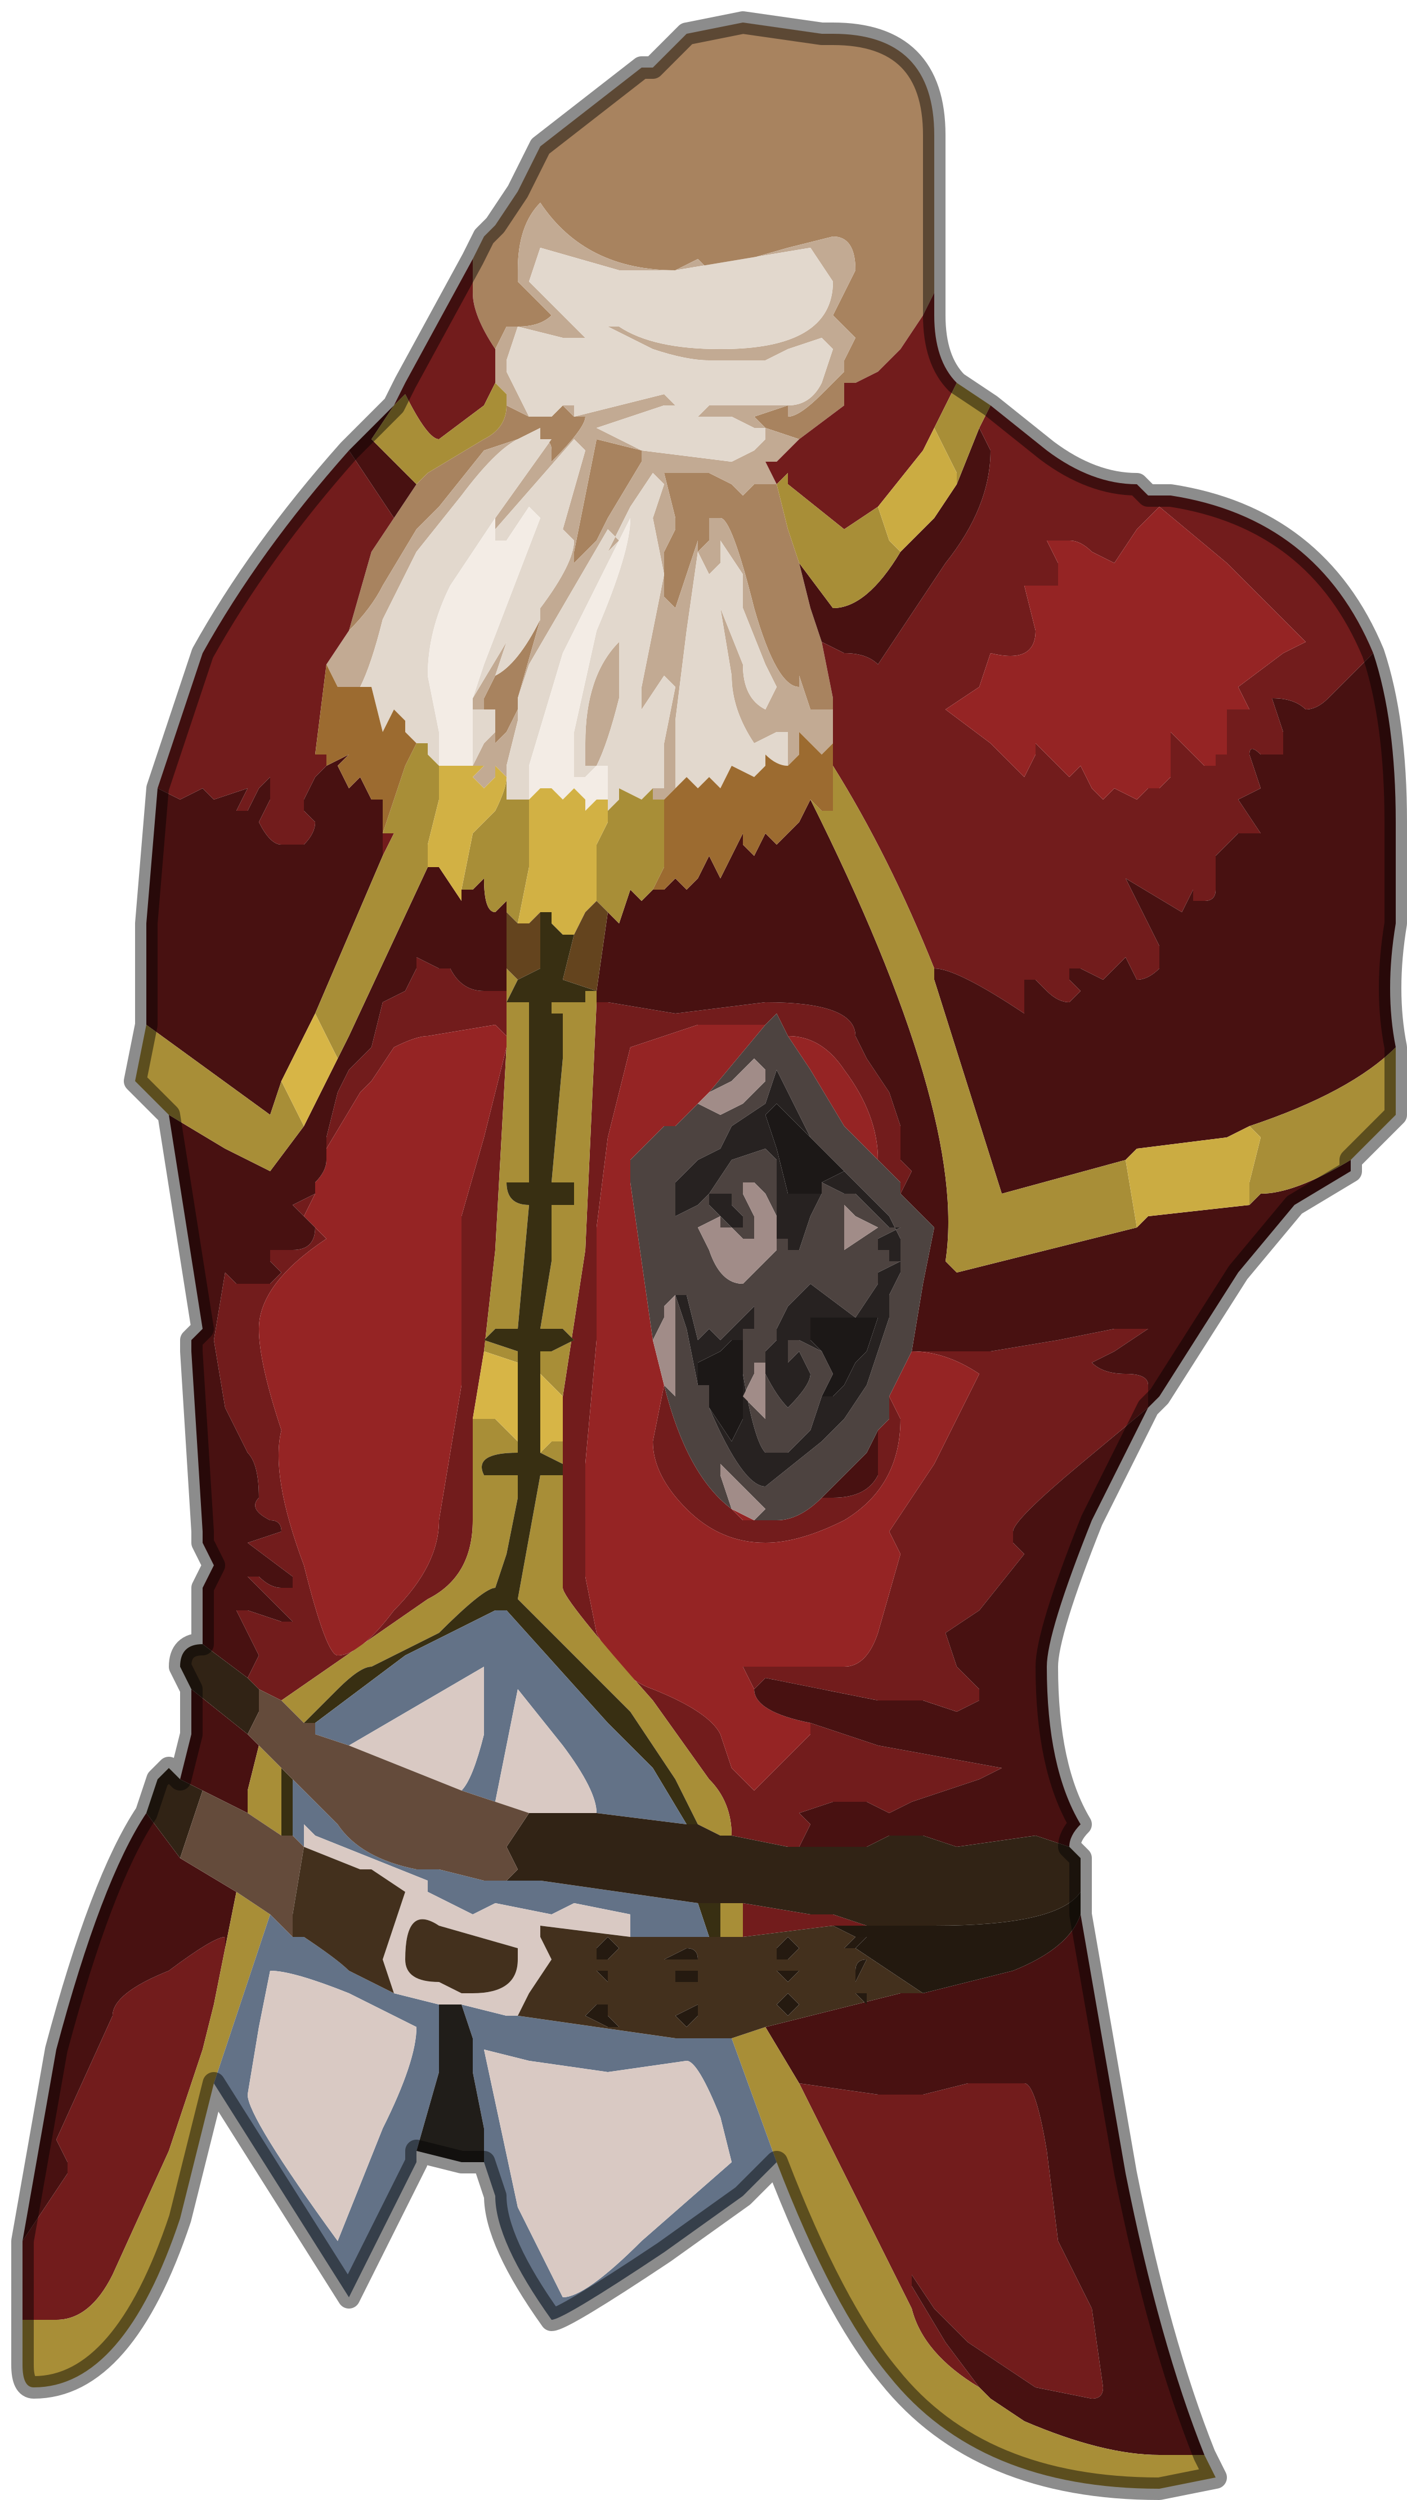 <?xml version="1.0" encoding="UTF-8" standalone="no"?>
<svg xmlns:xlink="http://www.w3.org/1999/xlink" height="11.1px" width="6.25px" xmlns="http://www.w3.org/2000/svg">
  <g transform="matrix(1.0, 0.0, 0.0, 1.0, 3.0, 6.5)">
    <path d="M-0.7 -5.65 L-0.6 -5.85 -0.15 -6.2 -0.1 -6.2 0.05 -6.35 0.3 -6.4 0.65 -6.35 0.7 -6.35 Q1.15 -6.35 1.15 -5.9 L1.15 -5.6 Q1.15 -5.5 1.15 -5.45 L1.15 -5.2 1.1 -5.1 1.0 -4.95 0.9 -4.85 0.8 -4.8 0.75 -4.8 0.75 -4.7 0.55 -4.55 0.55 -4.55 0.4 -4.6 0.45 -4.6 0.4 -4.6 0.35 -4.65 0.5 -4.7 0.5 -4.65 Q0.55 -4.65 0.65 -4.75 L0.65 -4.75 0.75 -4.85 0.75 -4.9 0.8 -5.0 0.7 -5.1 0.75 -5.2 0.8 -5.3 Q0.8 -5.45 0.7 -5.45 L0.5 -5.4 0.15 -5.3 0.1 -5.35 0.0 -5.3 Q-0.4 -5.3 -0.6 -5.6 -0.7 -5.5 -0.7 -5.3 L-0.7 -5.25 -0.55 -5.1 Q-0.6 -5.05 -0.7 -5.05 L-0.75 -5.05 -0.8 -4.95 Q-0.9 -5.1 -0.9 -5.2 L-0.9 -5.35 -0.85 -5.45 -0.8 -5.5 -0.7 -5.65 M-0.65 -4.65 L-0.55 -4.65 -0.5 -4.7 -0.45 -4.65 -0.45 -4.65 -0.4 -4.65 Q-0.4 -4.6 -0.55 -4.45 L-0.55 -4.45 -0.55 -4.5 Q-0.55 -4.55 -0.6 -4.55 L-0.6 -4.55 -0.6 -4.6 -0.7 -4.55 -0.85 -4.5 -1.05 -4.25 -1.15 -4.15 -1.15 -4.15 -1.3 -3.9 Q-1.35 -3.8 -1.45 -3.7 L-1.35 -4.05 -1.25 -4.2 -1.15 -4.35 -1.1 -4.4 -0.85 -4.55 Q-0.75 -4.6 -0.75 -4.7 L-0.65 -4.65 -0.65 -4.65 M-0.15 -4.5 L-0.15 -4.5 -0.15 -4.45 -0.3 -4.2 -0.35 -4.1 -0.45 -4.0 -0.45 -4.05 -0.4 -4.3 -0.35 -4.55 -0.15 -4.5 M0.55 -4.0 L0.6 -3.8 0.65 -3.65 0.7 -3.4 0.7 -3.35 0.65 -3.35 0.6 -3.35 0.55 -3.5 0.55 -3.45 Q0.45 -3.45 0.35 -3.8 0.25 -4.2 0.2 -4.2 L0.15 -4.2 0.15 -4.1 0.1 -4.05 0.1 -4.1 0.05 -3.95 0.0 -3.8 -0.05 -3.85 -0.05 -4.05 0.0 -4.15 0.0 -4.2 -0.05 -4.4 0.0 -4.4 0.15 -4.4 0.25 -4.35 0.3 -4.3 0.35 -4.35 0.4 -4.35 0.4 -4.35 0.45 -4.35 0.45 -4.35 0.5 -4.15 0.55 -4.0 M-0.6 -3.75 L-0.7 -3.4 -0.7 -3.35 -0.75 -3.25 -0.8 -3.2 -0.8 -3.25 -0.8 -3.35 -0.85 -3.35 -0.85 -3.35 -0.85 -3.4 -0.8 -3.5 Q-0.7 -3.55 -0.6 -3.75" fill="#a8835f" fill-rule="evenodd" stroke="none"/>
    <path d="M0.4 -4.6 L0.35 -4.6 0.25 -4.65 0.1 -4.65 0.15 -4.7 0.15 -4.7 0.2 -4.7 0.5 -4.7 Q0.6 -4.7 0.65 -4.8 L0.7 -4.95 0.65 -5.0 0.5 -4.95 0.4 -4.9 0.15 -4.9 Q0.05 -4.9 -0.1 -4.95 L-0.3 -5.05 -0.3 -5.05 -0.25 -5.05 Q-0.1 -4.95 0.2 -4.95 0.7 -4.95 0.7 -5.25 L0.6 -5.4 0.3 -5.35 0.0 -5.3 -0.25 -5.3 -0.6 -5.4 -0.6 -5.4 -0.65 -5.25 -0.5 -5.1 -0.4 -5.0 -0.4 -5.0 -0.5 -5.0 -0.7 -5.05 -0.75 -4.9 -0.75 -4.85 -0.7 -4.75 -0.65 -4.65 -0.65 -4.65 -0.75 -4.7 -0.75 -4.75 -0.8 -4.8 -0.8 -4.95 -0.75 -5.05 -0.7 -5.05 Q-0.6 -5.05 -0.55 -5.1 L-0.7 -5.25 -0.7 -5.3 Q-0.7 -5.5 -0.6 -5.6 -0.4 -5.3 0.0 -5.3 L0.1 -5.35 0.15 -5.3 0.5 -5.4 0.7 -5.45 Q0.8 -5.45 0.8 -5.3 L0.75 -5.2 0.7 -5.1 0.8 -5.0 0.75 -4.9 0.75 -4.85 0.65 -4.75 0.65 -4.75 Q0.55 -4.65 0.5 -4.65 L0.5 -4.7 0.35 -4.65 0.4 -4.6 0.55 -4.55 0.55 -4.55 0.45 -4.45 0.4 -4.45 0.45 -4.35 0.4 -4.35 0.4 -4.35 0.35 -4.35 0.3 -4.3 0.25 -4.35 0.15 -4.4 0.0 -4.4 -0.05 -4.4 0.0 -4.2 0.0 -4.15 -0.05 -4.05 -0.05 -3.85 0.0 -3.8 0.05 -3.95 0.1 -4.1 0.1 -4.05 0.15 -4.1 0.15 -4.2 0.2 -4.2 Q0.25 -4.2 0.35 -3.8 0.45 -3.45 0.55 -3.45 L0.55 -3.5 0.6 -3.35 0.65 -3.35 0.7 -3.35 0.7 -3.2 0.7 -3.2 0.65 -3.15 0.55 -3.25 0.55 -3.25 0.55 -3.15 0.5 -3.1 0.5 -3.25 0.45 -3.25 0.35 -3.2 Q0.25 -3.35 0.25 -3.5 L0.2 -3.8 0.3 -3.55 Q0.3 -3.4 0.4 -3.35 L0.4 -3.35 0.45 -3.45 0.4 -3.55 0.3 -3.8 0.3 -3.95 0.2 -4.1 0.2 -4.0 0.15 -3.95 0.1 -4.05 0.05 -3.7 0.0 -3.3 0.0 -3.0 -0.05 -2.95 -0.05 -2.95 -0.1 -2.95 -0.1 -3.0 -0.05 -3.0 -0.05 -3.2 0.0 -3.45 -0.05 -3.5 -0.15 -3.35 -0.15 -3.45 -0.05 -3.95 -0.1 -4.2 -0.05 -4.35 -0.1 -4.4 -0.2 -4.25 -0.3 -4.05 -0.3 -4.05 -0.25 -4.1 -0.3 -4.15 -0.3 -4.15 -0.65 -3.55 -0.7 -3.4 -0.6 -3.75 -0.6 -3.8 Q-0.45 -4.0 -0.45 -4.1 L-0.5 -4.15 -0.4 -4.5 -0.45 -4.55 -0.8 -4.15 -0.8 -4.2 -0.55 -4.55 -0.6 -4.55 -0.6 -4.55 Q-0.55 -4.55 -0.55 -4.5 L-0.55 -4.45 -0.55 -4.45 Q-0.4 -4.6 -0.4 -4.65 L-0.45 -4.65 -0.05 -4.75 0.0 -4.7 -0.05 -4.7 -0.35 -4.6 -0.15 -4.5 0.25 -4.45 0.35 -4.5 0.4 -4.55 0.4 -4.6 M-0.5 -4.7 L-0.45 -4.7 -0.45 -4.65 -0.5 -4.7 M-0.8 -4.15 L-0.8 -4.15 M-0.15 -4.5 L-0.35 -4.55 -0.4 -4.3 -0.45 -4.05 -0.45 -4.0 -0.35 -4.1 -0.3 -4.2 -0.15 -4.45 -0.15 -4.5 M-0.7 -4.55 Q-0.8 -4.5 -0.95 -4.3 L-1.15 -4.05 -1.3 -3.75 Q-1.35 -3.55 -1.4 -3.45 L-1.5 -3.45 -1.55 -3.55 -1.45 -3.7 Q-1.35 -3.8 -1.3 -3.9 L-1.15 -4.15 -1.15 -4.15 -1.05 -4.25 -0.85 -4.5 -0.7 -4.55 M-0.75 -3.05 L-0.8 -3.1 -0.8 -3.05 -0.85 -3.0 -0.9 -3.05 -0.9 -3.05 -0.85 -3.1 -0.9 -3.1 -0.9 -3.1 -0.85 -3.2 -0.8 -3.25 -0.8 -3.2 -0.75 -3.25 -0.7 -3.35 -0.7 -3.3 -0.75 -3.1 -0.75 -3.05 M-0.4 -3.2 Q-0.4 -3.5 -0.25 -3.65 L-0.25 -3.4 Q-0.3 -3.2 -0.35 -3.1 L-0.4 -3.1 -0.4 -3.2 M-0.9 -3.4 L-0.75 -3.65 -0.75 -3.65 -0.8 -3.5 -0.85 -3.4 -0.85 -3.35 -0.85 -3.35 -0.9 -3.35 -0.9 -3.4" fill="#c2aa93" fill-rule="evenodd" stroke="none"/>
    <path d="M-0.65 -4.65 L-0.7 -4.75 -0.75 -4.85 -0.75 -4.9 -0.7 -5.05 -0.5 -5.0 -0.4 -5.0 -0.4 -5.0 -0.5 -5.1 -0.65 -5.25 -0.6 -5.4 -0.6 -5.4 -0.25 -5.3 0.0 -5.3 0.3 -5.35 0.6 -5.4 0.7 -5.25 Q0.7 -4.95 0.2 -4.95 -0.1 -4.95 -0.25 -5.05 L-0.3 -5.05 -0.3 -5.05 -0.1 -4.95 Q0.05 -4.9 0.15 -4.9 L0.4 -4.9 0.5 -4.95 0.65 -5.0 0.7 -4.95 0.65 -4.8 Q0.6 -4.7 0.5 -4.7 L0.2 -4.7 0.15 -4.7 0.15 -4.7 0.1 -4.65 0.25 -4.65 0.35 -4.6 0.4 -4.6 0.4 -4.55 0.35 -4.5 0.25 -4.45 -0.15 -4.5 -0.35 -4.6 -0.05 -4.7 0.0 -4.7 -0.05 -4.75 -0.45 -4.65 -0.45 -4.7 -0.5 -4.7 -0.55 -4.65 -0.65 -4.65 M-0.45 -4.65 L-0.45 -4.65 M-0.15 -4.5 L-0.15 -4.5 M0.4 -4.6 L0.45 -4.6 0.4 -4.6 M0.0 -3.0 L0.0 -3.3 0.05 -3.7 0.1 -4.05 0.15 -3.95 0.2 -4.0 0.2 -4.1 0.3 -3.95 0.3 -3.8 0.4 -3.55 0.45 -3.45 0.4 -3.35 0.4 -3.35 Q0.3 -3.4 0.3 -3.55 L0.2 -3.8 0.25 -3.5 Q0.25 -3.35 0.35 -3.2 L0.45 -3.25 0.5 -3.25 0.5 -3.1 0.5 -3.1 Q0.45 -3.1 0.4 -3.15 L0.4 -3.1 0.35 -3.05 0.25 -3.1 0.2 -3.0 0.15 -3.05 0.1 -3.0 Q0.1 -3.0 0.05 -3.05 L0.0 -3.0 M-0.6 -4.55 L-0.55 -4.55 -0.8 -4.2 -0.8 -4.15 -0.45 -4.55 -0.4 -4.5 -0.5 -4.15 -0.45 -4.1 Q-0.45 -4.0 -0.6 -3.8 L-0.6 -3.75 Q-0.7 -3.55 -0.8 -3.5 L-0.75 -3.65 -0.75 -3.65 -0.9 -3.4 -0.85 -3.55 -0.6 -4.2 -0.65 -4.25 -0.75 -4.1 -0.8 -4.1 -0.8 -4.15 -0.8 -4.2 -1.0 -3.9 Q-1.1 -3.7 -1.1 -3.5 L-1.05 -3.25 -1.05 -3.1 -1.05 -3.1 -1.1 -3.15 Q-1.1 -3.2 -1.1 -3.2 L-1.15 -3.2 -1.15 -3.2 -1.2 -3.25 -1.2 -3.3 -1.25 -3.35 -1.3 -3.25 -1.35 -3.45 -1.4 -3.45 Q-1.35 -3.55 -1.3 -3.75 L-1.15 -4.05 -0.95 -4.3 Q-0.8 -4.5 -0.7 -4.55 L-0.6 -4.6 -0.6 -4.55 M-0.7 -3.4 L-0.65 -3.55 -0.3 -4.15 -0.3 -4.15 -0.25 -4.1 -0.3 -4.05 -0.3 -4.05 -0.2 -4.25 -0.1 -4.4 -0.05 -4.35 -0.1 -4.2 -0.05 -3.95 -0.15 -3.45 -0.15 -3.35 -0.05 -3.5 0.0 -3.45 -0.05 -3.2 -0.05 -3.0 -0.1 -3.0 -0.1 -2.95 -0.1 -3.0 -0.15 -2.95 -0.25 -3.0 -0.25 -2.95 -0.3 -2.9 -0.3 -2.95 -0.3 -3.1 -0.35 -3.1 -0.4 -3.05 -0.45 -3.05 -0.45 -3.25 -0.35 -3.7 Q-0.2 -4.05 -0.2 -4.2 L-0.2 -4.2 -0.5 -3.6 -0.65 -3.1 -0.65 -2.95 -0.65 -2.95 -0.65 -2.95 -0.75 -2.95 -0.75 -3.05 -0.75 -3.05 -0.75 -3.1 -0.7 -3.3 -0.7 -3.35 -0.7 -3.4 M-0.4 -3.2 L-0.4 -3.1 -0.35 -3.1 Q-0.3 -3.2 -0.25 -3.4 L-0.25 -3.65 Q-0.4 -3.5 -0.4 -3.2 M-0.9 -3.35 L-0.85 -3.35 -0.85 -3.35 -0.85 -3.35 -0.8 -3.35 -0.8 -3.25 -0.85 -3.2 -0.9 -3.1 -0.9 -3.35" fill="#e2d8cd" fill-rule="evenodd" stroke="none"/>
    <path d="M1.15 -5.2 L1.15 -5.1 Q1.15 -4.9 1.25 -4.8 L1.25 -4.8 1.15 -4.6 1.1 -4.5 0.9 -4.25 0.75 -4.15 0.5 -4.35 0.5 -4.4 0.45 -4.35 0.4 -4.45 0.45 -4.45 0.55 -4.55 0.75 -4.7 0.75 -4.8 0.8 -4.8 0.9 -4.85 1.0 -4.95 1.1 -5.1 1.15 -5.2 M1.4 -4.7 L1.65 -4.5 Q1.85 -4.35 2.05 -4.35 L2.1 -4.3 2.2 -4.3 Q2.85 -4.2 3.1 -3.6 L2.95 -3.45 2.95 -3.45 2.9 -3.4 Q2.85 -3.35 2.8 -3.35 2.75 -3.4 2.65 -3.4 L2.7 -3.25 2.7 -3.15 2.65 -3.15 2.6 -3.15 Q2.55 -3.2 2.55 -3.15 L2.6 -3.0 2.5 -2.95 2.6 -2.8 2.5 -2.8 2.45 -2.75 2.4 -2.7 2.4 -2.55 Q2.4 -2.5 2.35 -2.5 L2.3 -2.5 2.3 -2.55 2.25 -2.45 2.0 -2.6 2.15 -2.3 2.15 -2.2 Q2.1 -2.15 2.05 -2.15 L2.0 -2.25 1.9 -2.15 1.8 -2.2 1.75 -2.2 1.75 -2.15 1.8 -2.1 1.75 -2.05 Q1.7 -2.05 1.65 -2.1 L1.6 -2.15 1.55 -2.15 1.55 -2.0 Q1.25 -2.2 1.15 -2.2 0.95 -2.7 0.7 -3.1 L0.7 -3.2 0.7 -3.35 0.7 -3.4 0.65 -3.65 0.75 -3.6 Q0.85 -3.6 0.9 -3.55 L1.2 -4.0 Q1.4 -4.25 1.4 -4.5 L1.35 -4.6 1.4 -4.7 1.4 -4.7 M2.1 -0.25 L2.1 -0.25 1.8 0.0 Q1.5 0.25 1.5 0.3 L1.5 0.35 1.55 0.4 1.35 0.65 1.2 0.75 1.25 0.9 1.35 1.0 1.35 1.05 1.25 1.1 1.1 1.05 0.9 1.05 0.4 0.95 0.35 1.0 0.3 0.9 0.35 0.9 0.55 0.9 0.75 0.9 Q0.85 0.9 0.9 0.75 L1.0 0.4 0.95 0.3 1.15 0.0 1.25 -0.2 1.3 -0.3 1.35 -0.4 Q1.2 -0.5 1.05 -0.5 L1.4 -0.5 1.7 -0.55 1.95 -0.6 2.1 -0.6 1.95 -0.5 1.85 -0.45 Q1.9 -0.4 2.0 -0.4 2.1 -0.4 2.1 -0.35 L2.1 -0.25 M-2.9 3.8 L-2.9 3.45 -2.7 3.15 -2.7 3.1 -2.75 3.0 -2.5 2.45 Q-2.5 2.35 -2.25 2.25 -2.05 2.1 -2.0 2.1 L-2.0 2.15 -2.05 2.4 -2.1 2.6 -2.25 3.05 -2.5 3.6 Q-2.6 3.8 -2.75 3.8 L-2.9 3.8 M-2.3 -3.0 L-2.1 -3.6 Q-1.85 -4.05 -1.45 -4.5 L-1.35 -4.35 -1.25 -4.2 -1.35 -4.05 -1.45 -3.7 -1.55 -3.55 -1.6 -3.15 -1.55 -3.15 -1.55 -3.1 -1.6 -3.05 -1.65 -2.95 -1.65 -2.9 -1.6 -2.85 Q-1.6 -2.8 -1.65 -2.75 L-1.75 -2.75 Q-1.8 -2.75 -1.85 -2.85 L-1.8 -2.95 -1.8 -3.05 -1.85 -3.0 -1.9 -2.9 -1.95 -2.9 -1.9 -3.0 -1.9 -3.0 -2.05 -2.95 -2.1 -3.0 -2.2 -2.95 -2.3 -3.0 M-1.25 -4.7 L-1.2 -4.8 -0.9 -5.35 -0.9 -5.2 Q-0.9 -5.1 -0.8 -4.95 L-0.8 -4.8 -0.85 -4.7 -1.05 -4.55 Q-1.1 -4.55 -1.2 -4.75 L-1.25 -4.7 M-0.85 -5.45 L-0.8 -5.5 -0.7 -5.65 -0.8 -5.5 -0.85 -5.45 M2.15 -4.25 L2.05 -4.15 1.95 -4.0 1.85 -4.05 Q1.8 -4.1 1.75 -4.1 L1.7 -4.1 1.65 -4.1 1.7 -4.0 1.7 -3.9 1.55 -3.9 1.6 -3.7 Q1.6 -3.55 1.4 -3.6 L1.35 -3.45 1.2 -3.35 1.4 -3.2 Q1.5 -3.1 1.55 -3.05 L1.6 -3.15 1.6 -3.2 1.75 -3.05 1.8 -3.1 1.85 -3.0 1.9 -2.95 1.95 -3.0 2.05 -2.95 2.1 -3.0 2.15 -3.0 2.15 -3.0 2.2 -3.05 2.2 -3.2 Q2.2 -3.25 2.2 -3.25 L2.35 -3.1 2.35 -3.1 2.4 -3.1 2.4 -3.15 2.45 -3.15 2.45 -3.35 2.5 -3.35 2.55 -3.35 2.5 -3.45 2.7 -3.6 2.8 -3.65 2.45 -4.0 2.15 -4.25 M0.5 -1.9 L0.45 -2.0 0.4 -1.95 0.35 -1.95 0.1 -1.95 -0.2 -1.85 -0.3 -1.45 -0.35 -1.05 -0.35 -0.55 -0.4 0.0 -0.4 0.5 -0.35 0.75 Q-0.25 0.95 -0.1 1.0 0.15 1.1 0.2 1.2 L0.25 1.35 0.35 1.45 0.6 1.2 0.6 1.15 0.9 1.25 1.45 1.35 1.35 1.4 1.2 1.45 1.05 1.5 0.95 1.55 0.85 1.5 0.7 1.5 0.55 1.55 0.6 1.6 0.55 1.7 0.5 1.7 0.25 1.65 Q0.25 1.5 0.15 1.4 L-0.1 1.05 Q-0.5 0.6 -0.5 0.55 L-0.5 0.0 -0.5 -0.1 -0.5 -0.3 -0.4 -0.95 -0.35 -2.05 -0.3 -2.05 0.0 -2.0 0.4 -2.05 Q0.8 -2.05 0.8 -1.9 L0.85 -1.8 0.95 -1.65 1.0 -1.5 1.0 -1.35 1.05 -1.3 1.0 -1.2 1.0 -1.25 0.9 -1.35 Q0.9 -1.55 0.75 -1.75 0.65 -1.9 0.5 -1.9 M-0.05 -0.35 Q0.05 0.05 0.25 0.2 L0.3 0.25 0.35 0.25 0.45 0.25 Q0.55 0.25 0.65 0.15 L0.7 0.15 Q0.85 0.15 0.9 0.05 L0.9 -0.15 0.95 -0.2 0.95 -0.3 1.0 -0.2 Q1.0 0.1 0.75 0.25 0.55 0.35 0.4 0.35 0.2 0.35 0.05 0.2 -0.1 0.05 -0.1 -0.1 L-0.05 -0.35 M1.1 -0.8 L1.1 -0.8 1.15 -0.8 1.1 -0.8 M-1.3 -2.7 L-1.3 -2.8 -1.25 -2.8 -1.3 -2.7 M-0.5 0.0 L-0.5 0.0 M-1.55 -1.4 L-1.55 -1.45 -1.5 -1.65 -1.45 -1.75 -1.35 -1.85 -1.3 -2.05 -1.2 -2.1 -1.15 -2.2 -1.15 -2.25 -1.05 -2.2 -1.0 -2.2 -1.0 -2.2 Q-0.95 -2.1 -0.85 -2.1 L-0.75 -2.1 -0.75 -1.9 -0.8 -1.95 -1.1 -1.9 Q-1.15 -1.9 -1.25 -1.85 L-1.35 -1.7 -1.4 -1.65 -1.55 -1.4 -1.55 -1.4 M-1.6 -1.05 L-1.55 -1.0 Q-1.85 -0.8 -1.85 -0.6 -1.85 -0.45 -1.75 -0.15 -1.8 0.05 -1.65 0.45 -1.55 0.85 -1.5 0.85 -1.4 0.85 -1.25 0.65 -1.05 0.45 -1.05 0.25 L-0.95 -0.35 -0.95 -1.1 -0.85 -1.45 -0.75 -1.85 -0.8 -0.95 -0.85 -0.5 -0.9 -0.2 -0.9 0.25 Q-0.9 0.5 -1.1 0.6 L-1.75 1.05 -1.85 1.0 -1.9 0.95 -1.85 0.85 -1.95 0.65 -1.95 0.65 -1.9 0.65 -1.75 0.7 -1.7 0.7 -1.9 0.5 -1.9 0.5 -1.85 0.5 Q-1.8 0.55 -1.75 0.55 L-1.7 0.55 -1.7 0.5 -1.9 0.35 -1.75 0.3 Q-1.75 0.25 -1.8 0.25 -1.9 0.2 -1.85 0.15 -1.85 0.0 -1.9 -0.05 L-2.0 -0.25 -2.05 -0.55 -2.0 -0.85 -1.95 -0.8 -1.85 -0.8 -1.8 -0.8 -1.75 -0.85 -1.8 -0.9 -1.8 -0.95 -1.7 -0.95 Q-1.6 -0.95 -1.6 -1.05 M-1.6 -1.2 L-1.65 -1.1 -1.7 -1.15 -1.6 -1.2 M0.3 2.1 L0.3 1.95 0.6 2.0 0.65 2.0 0.7 2.0 0.85 2.05 0.7 2.05 0.3 2.1 M0.55 2.75 L0.9 2.8 1.1 2.8 1.3 2.75 1.55 2.75 Q1.6 2.75 1.65 3.05 L1.7 3.45 1.85 3.75 1.9 4.1 Q1.9 4.15 1.85 4.15 L1.6 4.1 1.3 3.9 1.15 3.75 1.05 3.6 1.05 3.65 1.2 3.9 1.35 4.1 Q1.1 3.95 1.05 3.75 L0.55 2.75" fill="#721c1c" fill-rule="evenodd" stroke="none"/>
    <path d="M2.15 -4.25 L2.45 -4.0 2.8 -3.65 2.7 -3.6 2.5 -3.45 2.55 -3.35 2.5 -3.35 2.45 -3.35 2.45 -3.15 2.4 -3.15 2.4 -3.1 2.35 -3.1 2.35 -3.1 2.2 -3.25 Q2.2 -3.25 2.2 -3.2 L2.2 -3.05 2.15 -3.0 2.15 -3.0 2.1 -3.0 2.05 -2.95 1.95 -3.0 1.9 -2.95 1.85 -3.0 1.8 -3.1 1.75 -3.05 1.6 -3.2 1.6 -3.15 1.55 -3.05 Q1.5 -3.1 1.4 -3.2 L1.2 -3.35 1.35 -3.45 1.4 -3.6 Q1.6 -3.55 1.6 -3.7 L1.55 -3.9 1.7 -3.9 1.7 -4.0 1.65 -4.1 1.7 -4.1 1.75 -4.1 Q1.8 -4.1 1.85 -4.05 L1.95 -4.0 2.05 -4.15 2.15 -4.25 M0.4 -1.95 L0.15 -1.65 0.1 -1.6 0.0 -1.5 -0.05 -1.5 -0.2 -1.35 -0.2 -1.25 -0.1 -0.55 -0.05 -0.35 -0.05 -0.35 -0.1 -0.1 Q-0.1 0.05 0.05 0.2 0.2 0.35 0.4 0.35 0.55 0.35 0.75 0.25 1.0 0.1 1.0 -0.2 L0.95 -0.3 1.05 -0.5 Q1.2 -0.5 1.35 -0.4 L1.3 -0.3 1.25 -0.2 1.15 0.0 0.95 0.3 1.0 0.4 0.9 0.75 Q0.85 0.9 0.75 0.9 L0.55 0.9 0.35 0.9 0.3 0.9 0.35 1.0 Q0.35 1.1 0.6 1.15 L0.6 1.2 0.35 1.45 0.25 1.35 0.2 1.2 Q0.15 1.1 -0.1 1.0 -0.25 0.95 -0.35 0.75 L-0.4 0.5 -0.4 0.0 -0.35 -0.55 -0.35 -1.05 -0.3 -1.45 -0.2 -1.85 0.1 -1.95 0.35 -1.95 0.4 -1.95 M0.9 -1.35 L0.8 -1.45 0.75 -1.5 0.6 -1.75 0.5 -1.9 Q0.65 -1.9 0.75 -1.75 0.9 -1.55 0.9 -1.35 M-1.55 -1.4 L-1.55 -1.4 -1.4 -1.65 -1.35 -1.7 -1.25 -1.85 Q-1.15 -1.9 -1.1 -1.9 L-0.8 -1.95 -0.75 -1.9 -0.75 -1.85 -0.85 -1.45 -0.95 -1.1 -0.95 -0.35 -1.05 0.25 Q-1.05 0.45 -1.25 0.65 -1.4 0.85 -1.5 0.85 -1.55 0.85 -1.65 0.45 -1.8 0.05 -1.75 -0.15 -1.85 -0.45 -1.85 -0.6 -1.85 -0.8 -1.55 -1.0 L-1.6 -1.05 -1.6 -1.05 -1.65 -1.1 -1.65 -1.1 -1.6 -1.2 -1.6 -1.25 Q-1.55 -1.3 -1.55 -1.35 L-1.55 -1.4 M0.35 0.25 L0.3 0.25 0.25 0.2 0.35 0.25" fill="#952424" fill-rule="evenodd" stroke="none"/>
    <path d="M3.1 -3.6 Q3.2 -3.3 3.2 -2.85 L3.2 -2.4 Q3.15 -2.1 3.2 -1.85 L3.2 -1.85 Q3.0 -1.65 2.55 -1.5 L2.45 -1.45 2.05 -1.4 2.0 -1.35 1.45 -1.2 1.15 -2.15 1.15 -2.2 Q1.25 -2.2 1.55 -2.0 L1.55 -2.15 1.6 -2.15 1.65 -2.1 Q1.7 -2.05 1.75 -2.05 L1.8 -2.1 1.75 -2.15 1.75 -2.2 1.8 -2.2 1.9 -2.15 2.0 -2.25 2.05 -2.15 Q2.1 -2.15 2.15 -2.2 L2.15 -2.3 2.0 -2.6 2.25 -2.45 2.3 -2.55 2.3 -2.5 2.35 -2.5 Q2.4 -2.5 2.4 -2.55 L2.4 -2.7 2.45 -2.75 2.5 -2.8 2.6 -2.8 2.5 -2.95 2.6 -3.0 2.55 -3.15 Q2.55 -3.2 2.6 -3.15 L2.65 -3.15 2.7 -3.15 2.7 -3.25 2.65 -3.4 Q2.75 -3.4 2.8 -3.35 2.85 -3.35 2.9 -3.4 L2.95 -3.45 2.95 -3.45 3.1 -3.6 M3.0 -1.35 L3.0 -1.3 2.75 -1.15 2.5 -0.85 2.15 -0.3 2.1 -0.25 1.85 0.25 Q1.65 0.75 1.65 0.9 1.65 1.35 1.8 1.6 1.75 1.65 1.75 1.7 L1.6 1.65 1.25 1.7 1.1 1.65 0.95 1.65 0.85 1.7 0.55 1.7 0.6 1.6 0.55 1.55 0.7 1.5 0.85 1.5 0.95 1.55 1.05 1.5 1.2 1.45 1.35 1.4 1.45 1.35 0.9 1.25 0.6 1.15 Q0.35 1.1 0.35 1.0 L0.4 0.95 0.9 1.05 1.1 1.05 1.25 1.1 1.35 1.05 1.35 1.0 1.25 0.9 1.2 0.75 1.35 0.65 1.55 0.4 1.5 0.35 1.5 0.3 Q1.5 0.25 1.8 0.0 L2.1 -0.25 2.1 -0.35 Q2.1 -0.4 2.0 -0.4 1.9 -0.4 1.85 -0.45 L1.95 -0.5 2.1 -0.6 1.95 -0.6 1.7 -0.55 1.4 -0.5 1.05 -0.5 1.1 -0.8 1.15 -1.05 1.0 -1.2 1.05 -1.3 1.0 -1.35 1.0 -1.5 0.95 -1.65 0.85 -1.8 0.8 -1.9 Q0.8 -2.05 0.4 -2.05 L0.0 -2.0 -0.3 -2.05 -0.35 -2.05 -0.35 -2.1 -0.3 -2.45 -0.25 -2.4 -0.2 -2.55 -0.15 -2.5 -0.15 -2.5 -0.1 -2.55 -0.05 -2.55 0.0 -2.6 0.0 -2.6 0.05 -2.55 0.1 -2.6 0.15 -2.7 0.2 -2.6 0.25 -2.7 0.3 -2.8 0.3 -2.75 0.35 -2.7 0.4 -2.8 0.45 -2.75 0.55 -2.85 0.6 -2.95 0.6 -2.95 Q1.3 -1.55 1.2 -0.9 L1.25 -0.85 2.05 -1.05 2.1 -1.1 2.55 -1.15 2.6 -1.2 Q2.75 -1.2 3.0 -1.35 M1.8 2.0 L2.0 3.15 Q2.15 3.9 2.35 4.4 L2.15 4.4 Q1.9 4.4 1.55 4.25 L1.4 4.15 1.35 4.1 1.2 3.9 1.05 3.65 1.05 3.6 1.15 3.75 1.3 3.9 1.6 4.1 1.85 4.15 Q1.9 4.15 1.9 4.1 L1.85 3.75 1.7 3.45 1.65 3.05 Q1.6 2.75 1.55 2.75 L1.3 2.75 1.1 2.8 0.9 2.8 0.55 2.75 0.4 2.5 1.0 2.35 1.1 2.35 1.5 2.25 Q1.75 2.15 1.8 2.0 M-2.9 3.45 L-2.75 2.6 Q-2.55 1.85 -2.35 1.55 L-2.2 1.75 -1.95 1.9 -1.95 1.9 -2.0 2.15 -2.0 2.1 Q-2.05 2.1 -2.25 2.25 -2.5 2.35 -2.5 2.45 L-2.75 3.0 -2.7 3.1 -2.7 3.15 -2.9 3.45 M-2.2 1.4 L-2.15 1.2 -2.15 1.0 -1.9 1.2 -1.85 1.25 -1.9 1.45 -1.9 1.55 -2.1 1.45 -2.2 1.4 M-2.1 0.8 L-2.1 0.6 -2.1 0.55 -2.05 0.45 -2.1 0.35 -2.1 0.3 -2.15 -0.5 -2.15 -0.55 -2.1 -0.6 -2.25 -1.55 -2.0 -1.4 Q-1.8 -1.3 -1.8 -1.3 L-1.65 -1.5 -1.5 -1.8 -1.45 -1.9 -1.1 -2.65 -1.05 -2.65 -0.95 -2.5 -0.95 -2.55 -0.9 -2.55 -0.85 -2.6 Q-0.85 -2.45 -0.8 -2.45 L-0.75 -2.5 -0.75 -2.45 -0.75 -2.2 -0.75 -2.1 -0.85 -2.1 Q-0.95 -2.1 -1.0 -2.2 L-1.0 -2.2 -1.05 -2.2 -1.15 -2.25 -1.15 -2.2 -1.2 -2.1 -1.3 -2.05 -1.35 -1.85 -1.45 -1.75 -1.5 -1.65 -1.55 -1.45 -1.55 -1.4 -1.55 -1.35 Q-1.55 -1.3 -1.6 -1.25 L-1.6 -1.2 -1.7 -1.15 -1.65 -1.1 -1.65 -1.1 -1.6 -1.05 -1.6 -1.05 Q-1.6 -0.95 -1.7 -0.95 L-1.8 -0.95 -1.8 -0.9 -1.75 -0.85 -1.8 -0.8 -1.85 -0.8 -1.95 -0.8 -2.0 -0.85 -2.05 -0.55 -2.0 -0.25 -1.9 -0.05 Q-1.85 0.0 -1.85 0.15 -1.9 0.2 -1.8 0.25 -1.75 0.25 -1.75 0.3 L-1.9 0.35 -1.7 0.5 -1.7 0.55 -1.75 0.55 Q-1.8 0.55 -1.85 0.5 L-1.9 0.5 -1.9 0.5 -1.7 0.7 -1.75 0.7 -1.9 0.65 -1.95 0.65 -1.95 0.65 -1.85 0.85 -1.9 0.95 -2.1 0.8 M-2.35 -1.95 L-2.35 -2.4 -2.3 -3.0 -2.2 -2.95 -2.1 -3.0 -2.05 -2.95 -1.9 -3.0 -1.9 -3.0 -1.95 -2.9 -1.9 -2.9 -1.85 -3.0 -1.8 -3.05 -1.8 -2.95 -1.85 -2.85 Q-1.8 -2.75 -1.75 -2.75 L-1.65 -2.75 Q-1.6 -2.8 -1.6 -2.85 L-1.65 -2.9 -1.65 -2.95 -1.6 -3.05 -1.55 -3.1 -1.55 -3.1 -1.45 -3.15 -1.5 -3.1 -1.45 -3.0 -1.4 -3.05 -1.35 -2.95 -1.3 -2.95 -1.3 -2.8 -1.3 -2.7 -1.6 -2.0 -1.75 -1.7 -1.8 -1.55 -2.35 -1.95 M-1.45 -4.5 L-1.25 -4.7 -1.35 -4.55 -1.15 -4.35 -1.25 -4.2 -1.35 -4.35 -1.45 -4.5 M1.35 -4.6 L1.4 -4.5 Q1.4 -4.25 1.2 -4.0 L0.9 -3.55 Q0.85 -3.6 0.75 -3.6 L0.65 -3.65 0.6 -3.8 0.55 -4.0 0.7 -3.8 Q0.85 -3.8 1.0 -4.05 L1.15 -4.2 1.25 -4.35 1.35 -4.6 M0.65 0.15 L0.85 -0.05 0.9 -0.15 0.9 0.05 Q0.85 0.15 0.7 0.15 L0.65 0.15 M1.1 -0.8 L1.15 -0.8 1.1 -0.8" fill="#481111" fill-rule="evenodd" stroke="none"/>
    <path d="M1.25 -4.8 L1.4 -4.7 1.4 -4.7 1.35 -4.6 1.25 -4.35 1.25 -4.4 1.15 -4.6 1.25 -4.8 M3.2 -1.85 L3.2 -1.55 3.05 -1.4 3.0 -1.35 Q2.75 -1.2 2.6 -1.2 L2.55 -1.15 2.55 -1.25 2.6 -1.45 2.55 -1.5 Q3.0 -1.65 3.2 -1.85 M2.35 4.4 L2.4 4.5 2.15 4.55 Q1.35 4.55 0.95 4.05 0.7 3.75 0.45 3.1 L0.25 2.55 0.4 2.5 0.55 2.75 1.05 3.75 Q1.1 3.95 1.35 4.1 L1.4 4.15 1.55 4.25 Q1.9 4.4 2.15 4.4 L2.35 4.4 M-2.05 2.75 L-2.2 3.35 Q-2.45 4.1 -2.85 4.1 -2.9 4.1 -2.9 4.0 L-2.9 3.8 -2.75 3.8 Q-2.6 3.8 -2.5 3.6 L-2.25 3.05 -2.1 2.6 -2.05 2.4 -2.0 2.15 -1.95 1.9 -1.8 2.0 -2.05 2.75 M-2.25 -1.55 L-2.4 -1.7 -2.35 -1.95 -1.8 -1.55 -1.75 -1.7 -1.65 -1.5 -1.8 -1.3 Q-1.8 -1.3 -2.0 -1.4 L-2.25 -1.55 M-1.25 -4.7 L-1.25 -4.7 -1.2 -4.75 Q-1.1 -4.55 -1.05 -4.55 L-0.85 -4.7 -0.8 -4.8 -0.75 -4.75 -0.75 -4.7 Q-0.75 -4.6 -0.85 -4.55 L-1.1 -4.4 -1.15 -4.35 -1.35 -4.55 -1.25 -4.7 M0.45 -4.35 L0.5 -4.4 0.5 -4.35 0.75 -4.15 0.9 -4.25 0.95 -4.1 1.0 -4.05 Q0.85 -3.8 0.7 -3.8 L0.55 -4.0 0.5 -4.15 0.45 -4.35 0.45 -4.35 M1.15 -2.2 L1.15 -2.15 1.45 -1.2 2.0 -1.35 2.05 -1.05 1.25 -0.85 1.2 -0.9 Q1.3 -1.55 0.6 -2.95 L0.65 -2.9 0.7 -2.9 0.7 -3.1 Q0.95 -2.7 1.15 -2.2 M-0.05 -2.95 L-0.05 -2.65 -0.1 -2.55 -0.15 -2.5 -0.15 -2.5 -0.2 -2.55 -0.25 -2.4 -0.3 -2.45 -0.35 -2.5 -0.35 -2.55 -0.35 -2.75 -0.3 -2.85 -0.3 -2.9 -0.25 -2.95 -0.25 -3.0 -0.15 -2.95 -0.1 -3.0 -0.1 -2.95 -0.05 -2.95 M-1.15 -3.2 L-1.1 -3.2 Q-1.1 -3.2 -1.1 -3.15 L-1.05 -3.1 -1.05 -3.1 -1.05 -3.05 Q-1.05 -3.0 -1.05 -2.95 L-1.1 -2.75 -1.1 -2.65 -1.1 -2.65 -1.45 -1.9 -1.5 -1.8 -1.55 -1.9 -1.6 -2.0 -1.3 -2.7 -1.25 -2.8 -1.3 -2.8 -1.25 -2.95 -1.2 -3.1 -1.15 -3.2 M-0.95 -2.55 L-0.9 -2.8 -0.8 -2.9 Q-0.75 -3.0 -0.75 -3.05 L-0.75 -2.95 -0.65 -2.95 -0.65 -2.95 -0.65 -2.65 -0.7 -2.4 -0.75 -2.45 -0.75 -2.5 -0.8 -2.45 Q-0.85 -2.45 -0.85 -2.6 L-0.9 -2.55 -0.95 -2.55 M-0.35 -2.1 L-0.35 -2.05 -0.4 -0.95 -0.5 -0.3 -0.6 -0.4 -0.6 -0.5 -0.55 -0.5 -0.45 -0.55 -0.5 -0.6 -0.6 -0.6 -0.55 -0.9 -0.55 -1.15 -0.5 -1.15 -0.45 -1.15 -0.45 -1.25 -0.55 -1.25 -0.5 -1.8 -0.5 -2.0 -0.55 -2.0 -0.55 -2.05 -0.45 -2.05 -0.4 -2.05 -0.4 -2.1 -0.35 -2.1 M-0.5 -0.1 L-0.5 0.0 -0.5 0.55 Q-0.5 0.6 -0.1 1.05 L0.15 1.4 Q0.25 1.5 0.25 1.65 L0.2 1.65 0.1 1.6 0.0 1.4 -0.2 1.1 -0.5 0.8 -0.7 0.6 -0.6 0.05 -0.55 0.05 -0.5 0.05 -0.5 0.0 -0.6 -0.05 -0.6 -0.05 -0.55 -0.1 -0.5 -0.1 M-0.75 -1.9 L-0.75 -2.1 -0.75 -2.2 -0.7 -2.15 -0.75 -2.05 -0.75 -2.05 -0.65 -2.05 -0.65 -2.05 -0.65 -1.25 -0.75 -1.25 Q-0.75 -1.15 -0.65 -1.15 L-0.7 -0.6 -0.8 -0.6 -0.85 -0.55 -0.7 -0.5 -0.7 -0.45 -0.85 -0.5 -0.8 -0.95 -0.75 -1.85 -0.75 -1.9 M-1.75 1.05 L-1.1 0.6 Q-0.9 0.5 -0.9 0.25 L-0.9 -0.2 -0.85 -0.2 -0.8 -0.2 -0.7 -0.1 -0.7 -0.05 Q-0.9 -0.05 -0.85 0.05 L-0.7 0.05 -0.7 0.15 -0.75 0.4 -0.8 0.55 Q-0.85 0.55 -1.05 0.75 L-1.35 0.9 Q-1.4 0.9 -1.5 1.0 L-1.65 1.15 -1.75 1.05 M-1.85 1.25 L-1.75 1.35 -1.75 1.65 -1.9 1.55 -1.9 1.45 -1.85 1.25 M0.3 1.95 L0.3 2.1 0.2 2.1 0.2 1.95 0.25 1.95 0.3 1.95" fill="#a88e37" fill-rule="evenodd" stroke="none"/>
    <path d="M0.9 -4.25 L1.1 -4.5 1.15 -4.6 1.25 -4.4 1.25 -4.35 1.15 -4.2 1.0 -4.05 0.95 -4.1 0.9 -4.25 M2.0 -1.35 L2.05 -1.4 2.45 -1.45 2.55 -1.5 2.6 -1.45 2.55 -1.25 2.55 -1.15 2.1 -1.1 2.05 -1.05 2.0 -1.35" fill="#cbac42" fill-rule="evenodd" stroke="none"/>
    <path d="M0.7 -3.2 L0.7 -3.1 0.7 -2.9 0.65 -2.9 0.6 -2.95 0.6 -2.95 0.55 -2.85 0.45 -2.75 0.4 -2.8 0.35 -2.7 0.3 -2.75 0.3 -2.8 0.25 -2.7 0.2 -2.6 0.15 -2.7 0.1 -2.6 0.05 -2.55 0.0 -2.6 0.0 -2.6 -0.05 -2.55 -0.1 -2.55 -0.05 -2.65 -0.05 -2.95 -0.05 -2.95 0.0 -3.0 0.05 -3.05 Q0.1 -3.0 0.1 -3.0 L0.15 -3.05 0.2 -3.0 0.25 -3.1 0.35 -3.05 0.4 -3.1 0.4 -3.15 Q0.45 -3.1 0.5 -3.1 L0.5 -3.1 0.55 -3.15 0.55 -3.25 0.55 -3.25 0.65 -3.15 0.7 -3.2 0.7 -3.2 M-1.4 -3.45 L-1.35 -3.45 -1.3 -3.25 -1.25 -3.35 -1.2 -3.3 -1.2 -3.25 -1.15 -3.2 -1.15 -3.2 -1.2 -3.1 -1.25 -2.95 -1.3 -2.8 -1.3 -2.95 -1.35 -2.95 -1.4 -3.05 -1.45 -3.0 -1.5 -3.1 -1.45 -3.15 -1.55 -3.1 -1.55 -3.1 -1.55 -3.15 -1.6 -3.15 -1.55 -3.55 -1.5 -3.45 -1.4 -3.45" fill="#9c6b30" fill-rule="evenodd" stroke="none"/>
    <path d="M0.4 -1.95 L0.45 -2.0 0.5 -1.9 0.6 -1.75 0.75 -1.5 0.8 -1.45 0.9 -1.35 1.0 -1.25 1.0 -1.2 1.15 -1.05 1.1 -0.8 1.05 -0.5 0.95 -0.3 0.95 -0.2 0.9 -0.15 0.85 -0.05 0.65 0.15 Q0.55 0.25 0.45 0.25 L0.35 0.25 0.4 0.2 0.35 0.15 0.2 0.0 0.2 0.05 0.25 0.2 Q0.05 0.05 -0.05 -0.35 L0.0 -0.3 0.0 -0.75 -0.05 -0.7 -0.05 -0.65 -0.1 -0.55 -0.2 -1.25 -0.2 -1.35 -0.05 -1.5 0.0 -1.5 0.1 -1.6 0.15 -1.65 0.4 -1.95 M0.6 -1.45 L0.45 -1.75 0.45 -1.75 0.4 -1.6 0.4 -1.6 0.25 -1.5 0.2 -1.4 0.1 -1.35 0.0 -1.25 0.0 -0.75 0.05 -0.6 0.1 -0.35 0.15 -0.35 0.15 -0.25 Q0.3 0.1 0.4 0.1 L0.65 -0.1 0.75 -0.2 0.85 -0.35 0.9 -0.5 0.95 -0.65 0.95 -0.75 1.0 -0.85 1.0 -1.0 0.95 -1.1 0.9 -1.15 0.85 -1.2 0.8 -1.25 0.8 -1.25 0.75 -1.3 0.75 -1.3 0.6 -1.45 M1.1 -0.8 L1.1 -0.8 M0.4 -1.7 L0.4 -1.75 0.35 -1.8 0.3 -1.75 0.25 -1.7 0.15 -1.65 0.1 -1.6 0.2 -1.55 0.3 -1.6 0.4 -1.7 M0.3 -0.55 L0.3 -0.6 0.35 -0.6 0.35 -0.7 0.4 -0.7 0.35 -0.7 0.3 -0.65 0.3 -0.65 0.25 -0.6 0.2 -0.55 0.15 -0.6 0.15 -0.65 0.15 -0.6 0.1 -0.55 0.05 -0.75 0.0 -0.75 0.0 -0.95 0.0 -1.1 0.1 -1.15 0.15 -1.2 0.15 -1.15 0.2 -1.1 0.25 -1.05 0.3 -1.05 0.3 -1.1 0.25 -1.15 0.25 -1.2 0.15 -1.2 0.15 -1.2 0.25 -1.35 0.4 -1.4 0.4 -1.4 0.45 -1.35 0.45 -1.2 0.45 -1.1 0.4 -1.2 0.35 -1.25 0.3 -1.25 0.3 -1.2 0.35 -1.1 0.35 -1.1 0.35 -1.0 0.3 -1.0 0.25 -1.05 0.2 -1.05 0.2 -1.1 0.1 -1.05 0.1 -1.05 0.15 -0.95 0.15 -0.95 Q0.2 -0.8 0.3 -0.8 L0.35 -0.85 0.35 -0.85 0.4 -0.9 0.45 -0.95 0.45 -1.0 0.5 -1.0 0.5 -0.95 0.55 -0.95 0.6 -1.1 0.6 -1.1 0.65 -1.2 0.65 -1.25 0.75 -1.2 0.8 -1.2 0.85 -1.15 0.95 -1.05 0.95 -1.05 1.0 -1.05 0.9 -1.0 0.9 -1.0 0.9 -0.95 0.95 -0.95 0.95 -0.9 1.0 -0.9 0.9 -0.85 0.9 -0.8 0.8 -0.65 0.6 -0.8 0.55 -0.75 0.5 -0.7 0.45 -0.6 0.45 -0.55 0.4 -0.5 0.4 -0.45 0.35 -0.45 0.35 -0.4 0.3 -0.3 0.4 -0.2 0.4 -0.2 0.4 -0.4 Q0.45 -0.3 0.5 -0.25 0.6 -0.35 0.6 -0.4 L0.55 -0.5 0.5 -0.45 0.5 -0.45 0.5 -0.55 0.55 -0.55 0.65 -0.5 0.65 -0.5 0.7 -0.4 0.65 -0.3 0.6 -0.15 0.5 -0.05 Q0.5 -0.05 0.45 -0.05 L0.4 -0.05 Q0.35 -0.1 0.3 -0.4 L0.3 -0.45 0.3 -0.55 M0.8 -1.1 L0.75 -1.15 0.75 -1.05 0.75 -0.95 0.75 -0.95 0.9 -1.05 0.8 -1.1" fill="#4d4340" fill-rule="evenodd" stroke="none"/>
    <path d="M0.0 -0.75 L0.0 -1.25 0.1 -1.35 0.2 -1.4 0.25 -1.5 0.4 -1.6 0.4 -1.6 0.45 -1.75 0.45 -1.75 0.6 -1.45 0.45 -1.6 0.4 -1.55 0.4 -1.55 0.45 -1.4 0.5 -1.2 0.5 -1.2 0.65 -1.2 0.6 -1.1 0.6 -1.1 0.55 -0.95 0.5 -0.95 0.5 -1.0 0.45 -1.0 0.45 -1.05 0.45 -1.1 0.45 -1.2 0.45 -1.35 0.4 -1.4 0.4 -1.4 0.25 -1.35 0.15 -1.2 0.15 -1.2 0.25 -1.2 0.25 -1.15 0.3 -1.1 0.3 -1.05 0.25 -1.05 0.2 -1.1 0.15 -1.15 0.15 -1.2 0.1 -1.15 0.0 -1.1 0.0 -0.95 0.0 -0.75 0.05 -0.75 0.1 -0.55 0.15 -0.6 0.15 -0.65 0.15 -0.6 0.2 -0.55 0.25 -0.6 0.3 -0.65 0.3 -0.65 0.35 -0.7 0.4 -0.7 0.35 -0.7 0.35 -0.6 0.3 -0.6 0.3 -0.55 0.3 -0.55 0.25 -0.55 0.25 -0.55 0.2 -0.5 0.1 -0.45 0.1 -0.35 0.05 -0.6 0.0 -0.75 0.0 -0.75 M0.75 -1.3 L0.8 -1.25 0.8 -1.25 0.85 -1.2 0.9 -1.15 0.95 -1.1 1.0 -1.0 1.0 -0.85 0.95 -0.75 0.95 -0.65 0.9 -0.5 0.85 -0.35 0.75 -0.2 0.65 -0.1 0.4 0.1 Q0.3 0.1 0.15 -0.25 L0.25 -0.1 0.3 -0.2 0.3 -0.4 Q0.35 -0.1 0.4 -0.05 L0.45 -0.05 Q0.5 -0.05 0.5 -0.05 L0.6 -0.15 0.65 -0.3 0.7 -0.3 0.7 -0.3 0.75 -0.35 0.8 -0.45 0.85 -0.5 0.9 -0.65 0.85 -0.65 0.8 -0.65 0.75 -0.65 0.7 -0.65 0.65 -0.65 0.6 -0.65 0.55 -0.65 0.6 -0.65 0.6 -0.55 0.65 -0.5 0.65 -0.5 0.55 -0.55 0.5 -0.55 0.5 -0.45 0.5 -0.45 0.55 -0.5 0.6 -0.4 Q0.6 -0.35 0.5 -0.25 0.45 -0.3 0.4 -0.4 L0.4 -0.45 0.4 -0.5 0.45 -0.55 0.45 -0.6 0.5 -0.7 0.55 -0.75 0.6 -0.8 0.8 -0.65 0.9 -0.8 0.9 -0.85 1.0 -0.9 0.95 -0.9 0.95 -0.95 0.9 -0.95 0.9 -1.0 0.9 -1.0 1.0 -1.05 0.95 -1.05 0.95 -1.05 0.85 -1.15 0.8 -1.2 0.75 -1.2 0.65 -1.25 0.65 -1.25 0.75 -1.3 0.75 -1.3" fill="#272221" fill-rule="evenodd" stroke="none"/>
    <path d="M-0.1 -0.55 L-0.05 -0.65 -0.05 -0.7 0.0 -0.75 0.0 -0.3 -0.05 -0.35 -0.05 -0.35 -0.1 -0.55 M0.25 0.2 L0.2 0.05 0.2 0.0 0.35 0.15 0.4 0.2 0.35 0.25 0.25 0.2 M0.4 -1.7 L0.3 -1.6 0.2 -1.55 0.1 -1.6 0.15 -1.65 0.25 -1.7 0.3 -1.75 0.35 -1.8 0.4 -1.75 0.4 -1.7 M0.4 -0.4 L0.4 -0.2 0.4 -0.2 0.3 -0.3 0.35 -0.4 0.35 -0.45 0.4 -0.45 0.4 -0.4 M0.45 -1.0 L0.45 -0.95 0.4 -0.9 0.35 -0.85 0.35 -0.85 0.3 -0.8 Q0.2 -0.8 0.15 -0.95 L0.15 -0.95 0.1 -1.05 0.1 -1.05 0.2 -1.1 0.2 -1.05 0.25 -1.05 0.3 -1.0 0.35 -1.0 0.35 -1.1 0.35 -1.1 0.3 -1.2 0.3 -1.25 0.35 -1.25 0.4 -1.2 0.45 -1.1 0.45 -1.05 0.45 -1.0 M0.8 -1.1 L0.9 -1.05 0.75 -0.95 0.75 -0.95 0.75 -1.05 0.75 -1.15 0.8 -1.1 M0.0 -0.75 L0.0 -0.75" fill="#a18c88" fill-rule="evenodd" stroke="none"/>
    <path d="M0.6 -1.45 L0.75 -1.3 0.75 -1.3 0.75 -1.3 0.65 -1.25 0.65 -1.25 0.65 -1.2 0.5 -1.2 0.5 -1.2 0.45 -1.4 0.4 -1.55 0.4 -1.55 0.45 -1.6 0.6 -1.45 M0.15 -0.25 L0.15 -0.35 0.1 -0.35 0.1 -0.45 0.2 -0.5 0.25 -0.55 0.25 -0.55 0.3 -0.55 0.3 -0.55 0.3 -0.45 0.3 -0.4 0.3 -0.2 0.25 -0.1 0.15 -0.25 M0.65 -0.3 L0.7 -0.4 0.65 -0.5 0.65 -0.5 0.65 -0.5 0.6 -0.55 0.6 -0.65 0.55 -0.65 0.6 -0.65 0.65 -0.65 0.7 -0.65 0.75 -0.65 0.8 -0.65 0.85 -0.65 0.9 -0.65 0.85 -0.5 0.8 -0.45 0.75 -0.35 0.7 -0.3 0.7 -0.3 0.65 -0.3" fill="#1c1817" fill-rule="evenodd" stroke="none"/>
    <path d="M-0.8 -4.15 L-0.8 -4.15 -0.8 -4.1 -0.75 -4.1 -0.65 -4.25 -0.6 -4.2 -0.85 -3.55 -0.9 -3.4 -0.9 -3.35 -0.9 -3.1 -0.9 -3.1 -1.0 -3.1 -1.05 -3.1 -1.05 -3.25 -1.1 -3.5 Q-1.1 -3.7 -1.0 -3.9 L-0.8 -4.2 -0.8 -4.15 M-0.65 -2.95 L-0.65 -3.1 -0.5 -3.6 -0.2 -4.2 -0.2 -4.2 Q-0.2 -4.05 -0.35 -3.7 L-0.45 -3.25 -0.45 -3.05 -0.4 -3.05 -0.35 -3.1 -0.3 -3.1 -0.3 -2.95 -0.35 -2.95 -0.4 -2.9 -0.4 -2.95 -0.45 -3.0 -0.5 -2.95 -0.55 -3.0 -0.6 -3.0 -0.6 -3.0 -0.65 -2.95" fill="#f3ece5" fill-rule="evenodd" stroke="none"/>
    <path d="M-0.3 -2.95 L-0.3 -2.9 -0.25 -2.95 -0.3 -2.9 -0.3 -2.85 -0.35 -2.75 -0.35 -2.55 -0.35 -2.5 -0.35 -2.5 -0.4 -2.45 -0.45 -2.35 -0.5 -2.35 -0.55 -2.4 -0.55 -2.45 -0.6 -2.45 -0.65 -2.4 -0.7 -2.4 -0.65 -2.65 -0.65 -2.95 -0.6 -3.0 -0.6 -3.0 -0.55 -3.0 -0.5 -2.95 -0.45 -3.0 -0.4 -2.95 -0.4 -2.9 -0.35 -2.95 -0.3 -2.95 M-1.1 -2.65 L-1.1 -2.75 -1.05 -2.95 Q-1.05 -3.0 -1.05 -3.05 L-1.05 -3.1 -1.0 -3.1 -0.9 -3.1 -0.9 -3.1 -0.9 -3.1 -0.85 -3.1 -0.9 -3.05 -0.9 -3.05 -0.85 -3.0 -0.8 -3.05 -0.8 -3.1 -0.75 -3.05 Q-0.75 -3.0 -0.8 -2.9 L-0.9 -2.8 -0.95 -2.55 -0.95 -2.5 -1.05 -2.65 -1.1 -2.65 -1.1 -2.65 M-0.75 -3.05 L-0.75 -3.05 M-0.65 -2.95 L-0.65 -2.95" fill="#d2b144" fill-rule="evenodd" stroke="none"/>
    <path d="M-0.7 -2.4 L-0.65 -2.4 -0.6 -2.45 -0.6 -2.2 -0.7 -2.15 -0.75 -2.2 -0.75 -2.45 -0.7 -2.4 M-0.45 -2.35 L-0.4 -2.45 -0.35 -2.5 -0.35 -2.5 -0.3 -2.45 -0.35 -2.1 -0.4 -2.1 -0.35 -2.1 -0.5 -2.15 -0.5 -2.15 -0.45 -2.35" fill="#64441e" fill-rule="evenodd" stroke="none"/>
    <path d="M-0.6 -2.45 L-0.55 -2.45 -0.55 -2.4 -0.5 -2.35 -0.45 -2.35 -0.5 -2.15 -0.5 -2.15 -0.35 -2.1 -0.4 -2.1 -0.4 -2.05 -0.45 -2.05 -0.55 -2.05 -0.55 -2.0 -0.5 -2.0 -0.5 -1.8 -0.55 -1.25 -0.45 -1.25 -0.45 -1.15 -0.5 -1.15 -0.55 -1.15 -0.55 -0.9 -0.6 -0.6 -0.5 -0.6 -0.45 -0.55 -0.55 -0.5 -0.6 -0.5 -0.6 -0.4 -0.6 -0.05 -0.6 -0.05 -0.5 0.0 -0.5 0.05 -0.55 0.05 -0.6 0.05 -0.7 0.6 -0.5 0.8 -0.2 1.1 0.0 1.4 0.1 1.6 0.05 1.6 -0.1 1.35 -0.3 1.15 -0.75 0.65 -0.8 0.65 -0.8 0.65 -1.2 0.85 -1.6 1.15 -1.65 1.15 -1.5 1.0 Q-1.4 0.9 -1.35 0.9 L-1.05 0.75 Q-0.85 0.55 -0.8 0.55 L-0.75 0.4 -0.7 0.15 -0.7 0.05 -0.85 0.05 Q-0.9 -0.05 -0.7 -0.05 L-0.7 -0.1 -0.7 -0.45 -0.7 -0.5 -0.85 -0.55 -0.8 -0.6 -0.7 -0.6 -0.65 -1.15 Q-0.75 -1.15 -0.75 -1.25 L-0.65 -1.25 -0.65 -2.05 -0.65 -2.05 -0.75 -2.05 -0.75 -2.05 -0.7 -2.15 -0.6 -2.2 -0.6 -2.45 M-0.5 0.0 L-0.5 0.0 M-1.75 1.35 L-1.7 1.4 -1.7 1.6 -1.7 1.65 -1.75 1.65 -1.75 1.35 M0.15 2.1 L0.1 1.95 0.2 1.95 0.2 2.1 0.15 2.1" fill="#382f12" fill-rule="evenodd" stroke="none"/>
    <path d="M-1.5 -1.8 L-1.65 -1.5 -1.75 -1.7 -1.6 -2.0 -1.55 -1.9 -1.5 -1.8 M-0.5 -0.3 L-0.5 -0.1 -0.55 -0.1 -0.6 -0.05 -0.6 -0.4 -0.5 -0.3 M-0.9 -0.2 L-0.85 -0.5 -0.7 -0.45 -0.7 -0.1 -0.8 -0.2 -0.85 -0.2 -0.9 -0.2" fill="#d7b546" fill-rule="evenodd" stroke="none"/>
    <path d="M0.45 3.1 L0.3 3.25 -0.05 3.5 Q-0.5 3.8 -0.55 3.8 -0.8 3.45 -0.8 3.25 L-0.85 3.1 Q-0.85 3.0 -0.85 2.95 L-0.9 2.7 -0.9 2.55 -0.95 2.4 -0.75 2.45 -0.7 2.45 0.0 2.55 0.25 2.55 0.45 3.1 M-1.15 3.05 L-1.15 3.1 -1.3 3.4 -1.45 3.7 -2.05 2.75 -1.8 2.0 -1.7 2.1 -1.65 2.1 Q-1.5 2.2 -1.45 2.25 L-1.25 2.35 -1.05 2.4 -1.05 2.7 -1.15 3.05 M-1.6 1.15 L-1.2 0.85 -0.8 0.65 -0.8 0.65 -0.75 0.65 -0.3 1.15 -0.1 1.35 0.05 1.6 -0.35 1.55 Q-0.35 1.45 -0.5 1.25 L-0.7 1.0 -0.7 1.0 -0.75 1.25 -0.8 1.5 -0.95 1.45 Q-0.9 1.4 -0.85 1.2 L-0.85 0.9 -1.45 1.25 -1.6 1.2 -1.6 1.15 M-1.7 1.4 L-1.5 1.6 Q-1.4 1.75 -1.15 1.8 L-1.1 1.8 -1.05 1.8 -0.85 1.85 -0.75 1.85 -0.75 1.85 -0.65 1.85 -0.6 1.85 0.1 1.95 0.15 2.1 -0.2 2.1 -0.2 2.0 -0.45 1.95 -0.55 2.0 -0.8 1.95 -0.9 2.0 -1.1 1.9 -1.15 1.9 -1.1 1.9 -1.1 1.85 -1.6 1.65 -1.65 1.6 Q-1.65 1.6 -1.65 1.7 L-1.7 1.65 -1.7 1.6 -1.7 1.4 M-1.45 2.35 Q-1.7 2.25 -1.8 2.25 L-1.85 2.5 -1.9 2.8 Q-1.9 2.9 -1.5 3.45 L-1.3 2.95 Q-1.15 2.65 -1.15 2.5 L-1.15 2.5 -1.45 2.35 M-0.65 2.65 L-0.85 2.6 -0.7 3.3 -0.5 3.7 Q-0.4 3.7 -0.15 3.45 L0.25 3.1 0.2 2.9 Q0.1 2.65 0.05 2.65 L-0.3 2.7 -0.65 2.65" fill="#637287" fill-rule="evenodd" stroke="none"/>
    <path d="M-0.8 1.5 L-0.75 1.25 -0.7 1.0 -0.7 1.0 -0.5 1.25 Q-0.35 1.45 -0.35 1.55 L-0.35 1.55 -0.65 1.55 -0.8 1.5 M-1.45 1.25 L-0.85 0.9 -0.85 1.2 Q-0.9 1.4 -0.95 1.45 L-1.45 1.25 M-1.65 1.7 Q-1.65 1.6 -1.65 1.6 L-1.6 1.65 -1.1 1.85 -1.1 1.9 -1.15 1.9 -1.1 1.9 -0.9 2.0 -0.8 1.95 -0.55 2.0 -0.45 1.95 -0.2 2.0 -0.2 2.1 -0.6 2.05 -0.6 2.1 -0.55 2.2 -0.65 2.35 -0.7 2.45 -0.75 2.45 -0.95 2.4 -1.05 2.4 -1.25 2.35 -1.3 2.2 -1.2 1.9 -1.35 1.8 -1.4 1.8 -1.65 1.7 -1.65 1.7 M-1.2 2.2 Q-1.2 2.3 -1.05 2.3 L-0.95 2.35 -0.9 2.35 Q-0.7 2.35 -0.7 2.2 L-0.7 2.15 -1.05 2.05 Q-1.2 1.95 -1.2 2.2 M-1.45 2.35 L-1.15 2.5 -1.15 2.5 Q-1.15 2.65 -1.3 2.95 L-1.5 3.45 Q-1.9 2.9 -1.9 2.8 L-1.85 2.5 -1.8 2.25 Q-1.7 2.25 -1.45 2.35 M-0.65 2.65 L-0.3 2.7 0.05 2.65 Q0.1 2.65 0.2 2.9 L0.25 3.1 -0.15 3.45 Q-0.4 3.7 -0.5 3.7 L-0.7 3.3 -0.85 2.6 -0.65 2.65" fill="#d9c9c3" fill-rule="evenodd" stroke="none"/>
    <path d="M1.75 1.7 L1.8 1.75 1.8 1.9 Q1.7 2.05 1.15 2.05 L0.95 2.05 0.85 2.05 0.7 2.0 0.65 2.0 0.6 2.0 0.3 1.95 0.25 1.95 0.2 1.95 0.1 1.95 -0.6 1.85 -0.65 1.85 -0.75 1.85 -0.7 1.8 -0.75 1.7 -0.65 1.55 -0.35 1.55 -0.35 1.55 0.05 1.6 0.1 1.6 0.2 1.65 0.25 1.65 0.5 1.7 0.55 1.7 0.85 1.7 0.95 1.65 1.1 1.65 1.25 1.7 1.6 1.65 1.75 1.7 M-2.35 1.55 L-2.3 1.4 -2.25 1.35 -2.2 1.4 -2.1 1.45 -2.2 1.75 -2.35 1.55 M-2.15 1.0 L-2.2 0.9 Q-2.2 0.8 -2.1 0.8 L-2.1 0.8 -1.9 0.95 -1.85 1.0 -1.85 1.1 -1.9 1.2 -2.15 1.0" fill="#312315" fill-rule="evenodd" stroke="none"/>
    <path d="M-1.85 1.0 L-1.75 1.05 -1.65 1.15 -1.6 1.15 -1.6 1.2 -1.45 1.25 -0.95 1.45 -0.8 1.5 -0.65 1.55 -0.75 1.7 -0.7 1.8 -0.75 1.85 -0.75 1.85 -0.85 1.85 -1.05 1.8 -1.1 1.8 -1.15 1.8 Q-1.4 1.75 -1.5 1.6 L-1.7 1.4 -1.75 1.35 -1.85 1.25 -1.9 1.2 -1.85 1.1 -1.85 1.0 M-1.65 1.7 L-1.65 1.7 -1.7 2.0 -1.7 2.1 -1.8 2.0 -1.95 1.9 -1.95 1.9 -2.2 1.75 -2.1 1.45 -1.9 1.55 -1.75 1.65 -1.7 1.65 -1.65 1.7" fill="#644b3b" fill-rule="evenodd" stroke="none"/>
    <path d="M-1.65 1.7 L-1.4 1.8 -1.35 1.8 -1.2 1.9 -1.3 2.2 -1.25 2.35 -1.45 2.25 Q-1.5 2.2 -1.65 2.1 L-1.7 2.1 -1.7 2.0 -1.65 1.7 M-0.7 2.45 L-0.65 2.35 -0.55 2.2 -0.6 2.1 -0.6 2.05 -0.2 2.1 0.15 2.1 0.2 2.1 0.3 2.1 0.7 2.05 0.8 2.1 0.75 2.15 0.8 2.15 1.1 2.35 1.0 2.35 0.4 2.5 0.25 2.55 0.0 2.55 -0.7 2.45 M-1.2 2.2 Q-1.2 1.95 -1.05 2.05 L-0.7 2.15 -0.7 2.2 Q-0.7 2.35 -0.9 2.35 L-0.95 2.35 -1.05 2.3 Q-1.2 2.3 -1.2 2.2 M-0.35 2.15 L-0.35 2.2 -0.3 2.2 -0.25 2.15 -0.3 2.1 -0.35 2.15 M-0.3 2.4 L-0.35 2.4 -0.4 2.45 -0.3 2.5 -0.25 2.5 -0.3 2.45 -0.3 2.4 M-0.35 2.25 L-0.3 2.3 -0.3 2.25 -0.35 2.25 -0.35 2.25 M0.45 2.15 L0.45 2.2 0.5 2.2 0.55 2.15 0.5 2.1 0.45 2.15 M0.0 2.45 L0.05 2.5 0.1 2.45 0.1 2.4 0.0 2.45 M0.1 2.2 Q0.1 2.15 0.05 2.15 L-0.05 2.2 0.0 2.2 0.05 2.2 0.1 2.2 M0.05 2.25 L0.0 2.25 0.0 2.3 0.05 2.3 0.1 2.3 0.1 2.25 0.05 2.25 M0.45 2.25 L0.5 2.3 0.55 2.25 0.5 2.25 0.45 2.25 M0.55 2.4 L0.5 2.35 0.45 2.4 0.5 2.45 0.55 2.4 M0.8 2.35 L0.85 2.4 0.85 2.35 0.8 2.35 M0.8 2.3 L0.85 2.2 Q0.8 2.2 0.8 2.25 L0.8 2.3" fill="#43301d" fill-rule="evenodd" stroke="none"/>
    <path d="M-0.85 3.1 L-0.95 3.1 -1.15 3.05 -1.05 2.7 -1.05 2.4 -0.95 2.4 -0.9 2.55 -0.9 2.7 -0.85 2.95 Q-0.85 3.0 -0.85 3.1" fill="#201d19" fill-rule="evenodd" stroke="none"/>
    <path d="M-0.35 2.25 L-0.35 2.25 -0.3 2.25 -0.3 2.3 -0.35 2.25 M-0.3 2.4 L-0.3 2.45 -0.25 2.5 -0.3 2.5 -0.4 2.45 -0.35 2.4 -0.3 2.4 M-0.35 2.15 L-0.3 2.1 -0.25 2.15 -0.3 2.2 -0.35 2.2 -0.35 2.15 M0.45 2.15 L0.5 2.1 0.55 2.15 0.5 2.2 0.45 2.2 0.45 2.15 M0.45 2.25 L0.5 2.25 0.55 2.25 0.5 2.3 0.45 2.25 M0.05 2.25 L0.1 2.25 0.1 2.3 0.05 2.3 0.0 2.3 0.0 2.25 0.05 2.25 M0.1 2.2 L0.05 2.2 0.0 2.2 -0.05 2.2 0.05 2.15 Q0.1 2.15 0.1 2.2 M0.0 2.45 L0.1 2.4 0.1 2.45 0.05 2.5 0.0 2.45 M0.8 2.1 L0.85 2.1 0.8 2.15 0.75 2.15 0.8 2.1 M0.8 2.3 L0.8 2.25 Q0.8 2.2 0.85 2.2 L0.8 2.3 M0.8 2.35 L0.85 2.35 0.85 2.4 0.8 2.35 M0.55 2.4 L0.5 2.45 0.45 2.4 0.5 2.35 0.55 2.4" fill="#251a10" fill-rule="evenodd" stroke="none"/>
    <path d="M1.8 1.9 L1.8 2.0 Q1.75 2.15 1.5 2.25 L1.1 2.35 0.8 2.15 0.85 2.1 0.8 2.1 0.7 2.05 0.85 2.05 0.95 2.05 1.15 2.05 Q1.7 2.05 1.8 1.9" fill="#23190f" fill-rule="evenodd" stroke="none"/>
    <path d="M-0.7 -5.65 L-0.6 -5.85 -0.15 -6.2 -0.1 -6.2 0.05 -6.35 0.3 -6.4 0.65 -6.35 0.7 -6.35 Q1.15 -6.35 1.15 -5.9 L1.15 -5.6 Q1.15 -5.5 1.15 -5.45 L1.15 -5.2 1.15 -5.1 Q1.15 -4.9 1.25 -4.8 L1.25 -4.8 1.4 -4.7 1.65 -4.5 Q1.85 -4.35 2.05 -4.35 L2.1 -4.3 2.2 -4.3 Q2.85 -4.2 3.1 -3.6 3.2 -3.3 3.2 -2.85 L3.2 -2.4 Q3.15 -2.1 3.2 -1.85 L3.2 -1.85 3.2 -1.55 3.05 -1.4 3.0 -1.35 3.0 -1.3 2.75 -1.15 2.5 -0.85 2.15 -0.3 2.1 -0.25 2.1 -0.25 1.85 0.25 Q1.65 0.75 1.65 0.9 1.65 1.35 1.8 1.6 1.75 1.65 1.75 1.7 L1.8 1.75 1.8 1.9 1.8 2.0 2.0 3.15 Q2.15 3.9 2.35 4.4 L2.4 4.5 2.15 4.55 Q1.35 4.55 0.95 4.05 0.7 3.75 0.45 3.1 L0.3 3.25 -0.05 3.5 Q-0.5 3.8 -0.55 3.8 -0.8 3.45 -0.8 3.25 L-0.85 3.1 -0.95 3.1 -1.15 3.05 -1.15 3.1 -1.3 3.4 -1.45 3.7 -2.05 2.75 -2.2 3.35 Q-2.45 4.1 -2.85 4.1 -2.9 4.1 -2.9 4.0 L-2.9 3.8 -2.9 3.45 -2.75 2.6 Q-2.55 1.85 -2.35 1.55 L-2.3 1.4 -2.25 1.35 -2.2 1.4 -2.15 1.2 -2.15 1.0 -2.2 0.9 Q-2.2 0.8 -2.1 0.8 L-2.1 0.8 -2.1 0.6 -2.1 0.55 -2.05 0.45 -2.1 0.35 -2.1 0.3 -2.15 -0.5 -2.15 -0.55 -2.1 -0.6 -2.25 -1.55 -2.4 -1.7 -2.35 -1.95 -2.35 -2.4 -2.3 -3.0 -2.1 -3.6 Q-1.85 -4.05 -1.45 -4.5 L-1.25 -4.7 -1.25 -4.7 -1.2 -4.8 -0.9 -5.35 -0.85 -5.45 -0.8 -5.5 -0.7 -5.65 Z" fill="none" stroke="#000000" stroke-linecap="round" stroke-linejoin="round" stroke-opacity="0.451" stroke-width="0.1"/>
  </g>
</svg>
